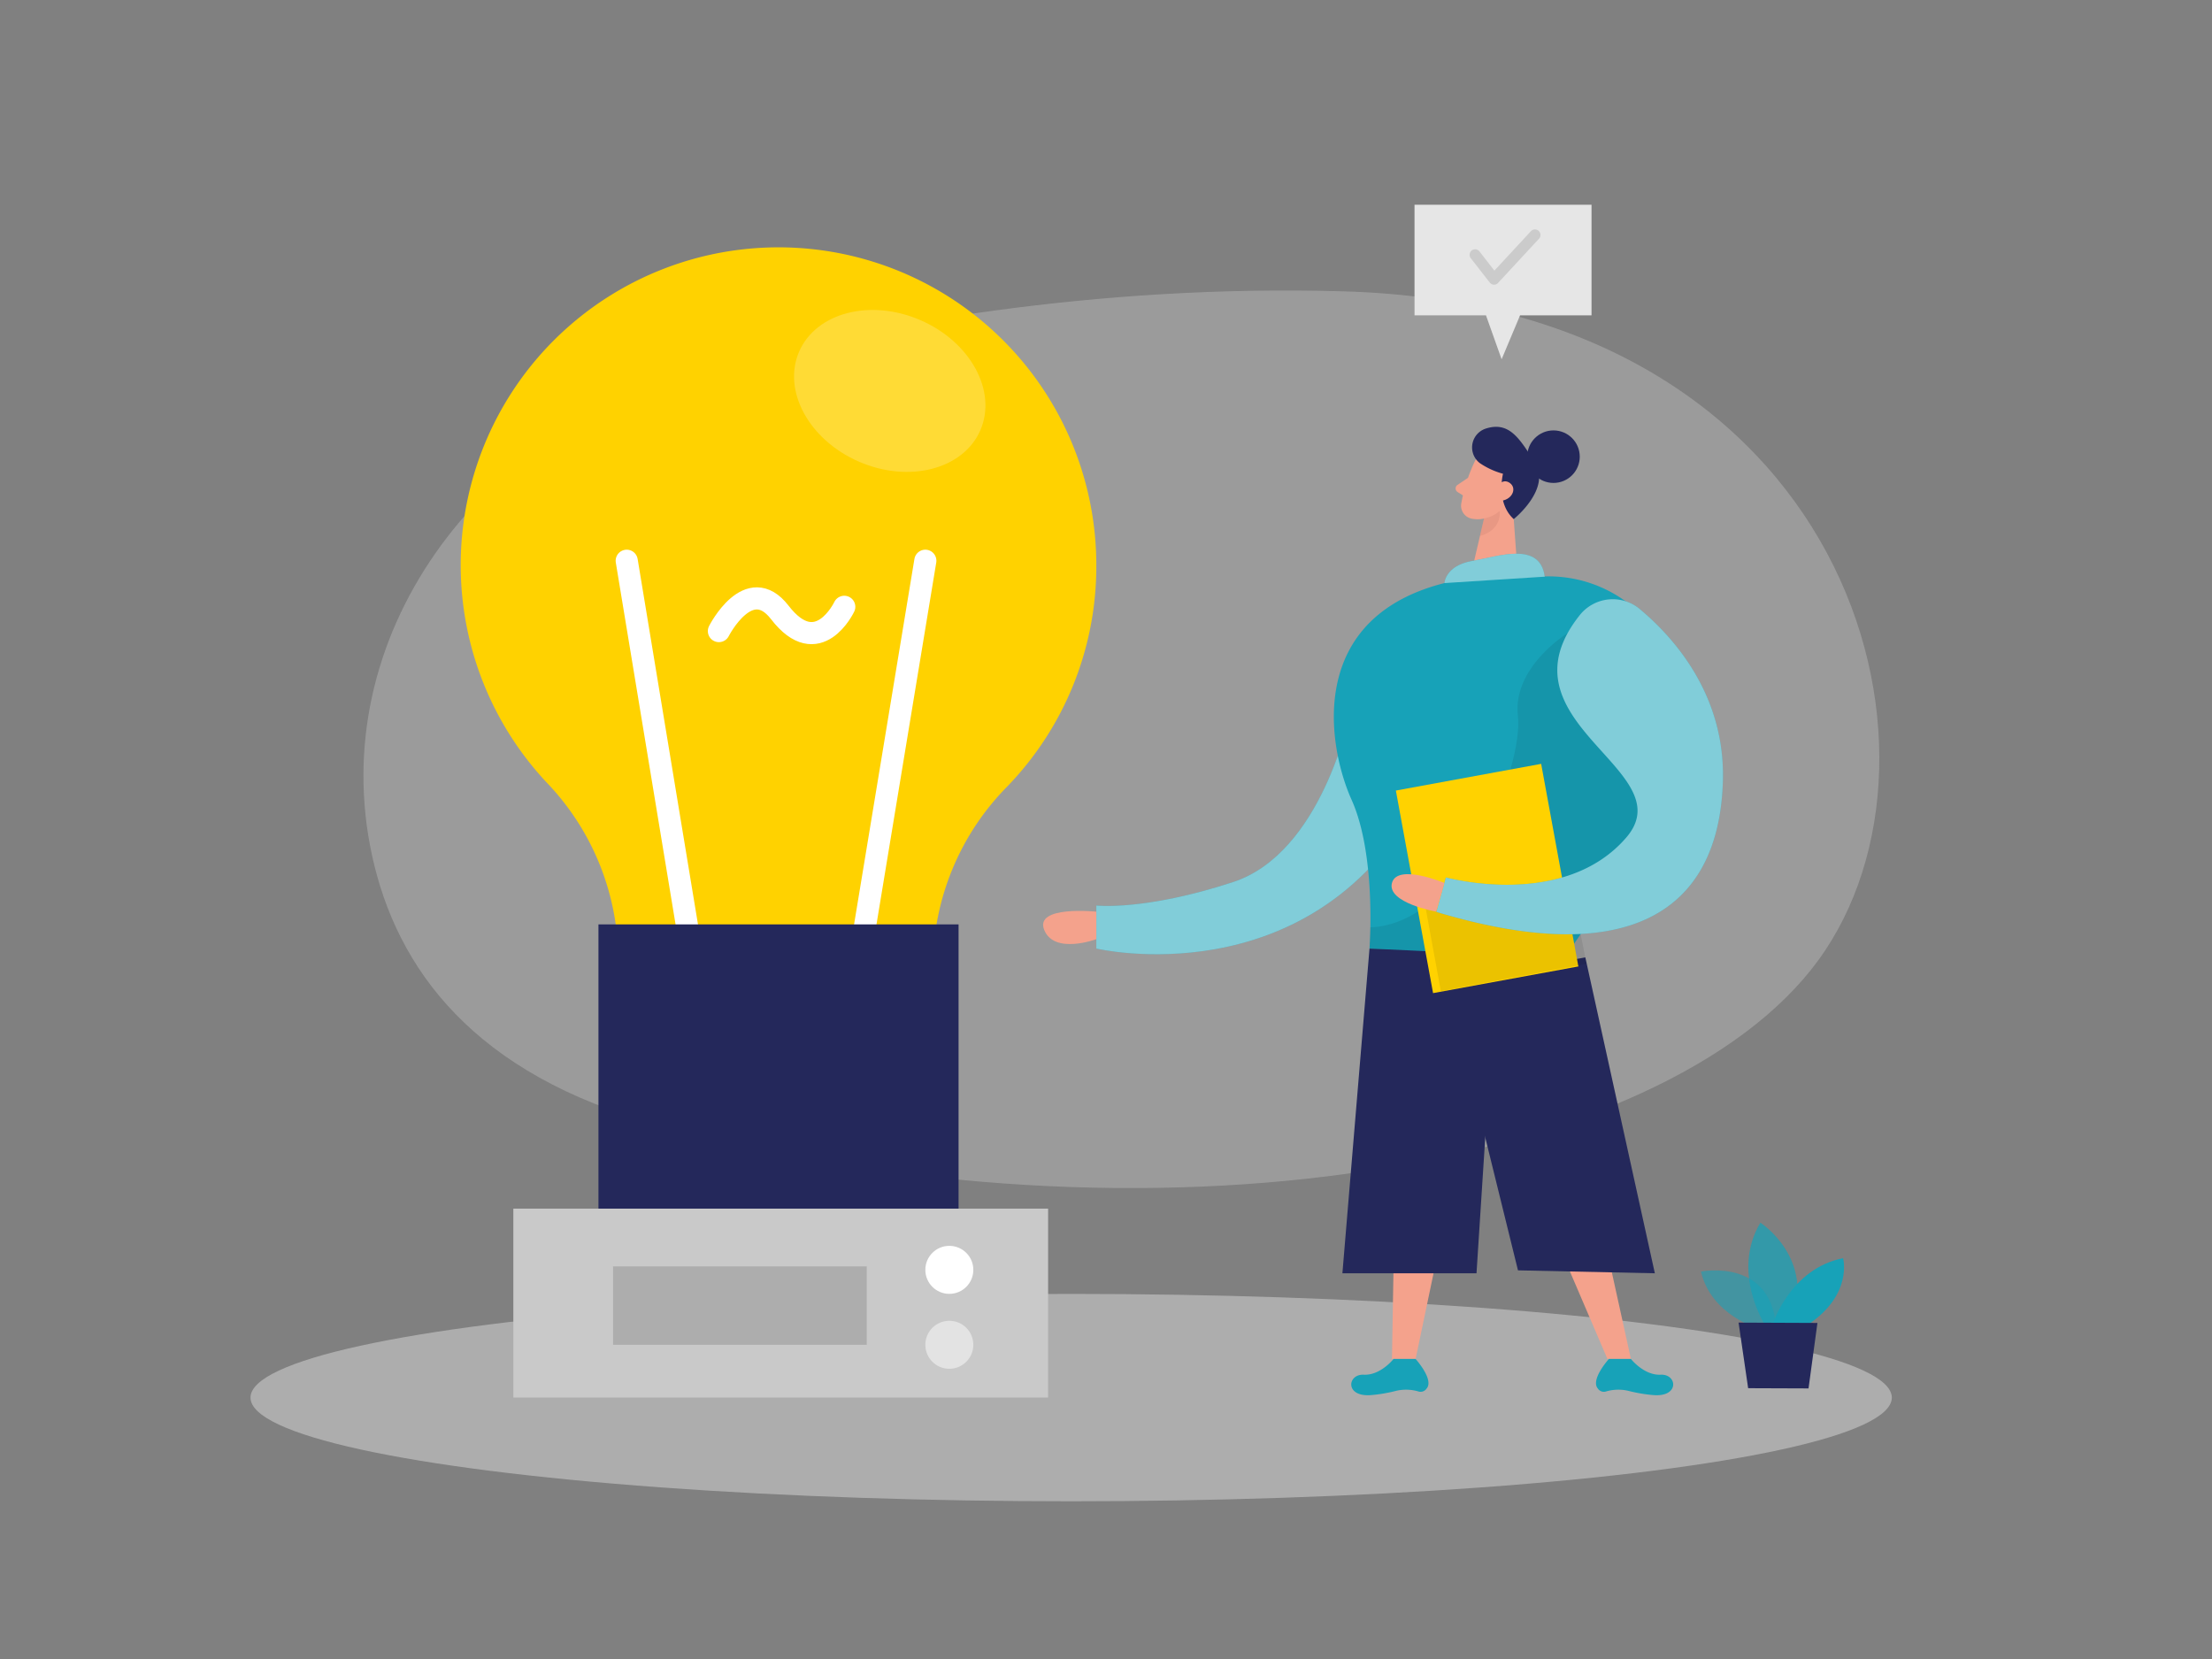 <svg id="Layer_1" data-name="Layer 1" xmlns="http://www.w3.org/2000/svg" viewBox="0 0 400 300"><rect x="0" y="0" width="400" height="300" fill="#808080" stroke="none"/><title>#71_inovation_twocolour</title><path d="M128.51,66.33c-42.67,11.17-69.7,49.36-61.24,88.33,4.44,20.49,18.44,39.71,51.86,48.77,89.13,24.17,182.08,7.93,209.65-29.75s5.3-118.53-86-121C198.12,51.41,157.91,58.64,128.51,66.33Z" fill="#e6e6e6" opacity="0.27"/><path d="M244,129.5s-5,24.75-21,30-24.75,4.25-24.75,4.25v7.78s38.25,9,58-26.28Z" fill="#17a2b8"/><path d="M244,129.5s-5,24.75-21,30-24.75,4.25-24.75,4.25v7.78s38.25,9,58-26.28Z" fill="#fff" opacity="0.46"/><ellipse cx="193.7" cy="252.73" rx="148.4" ry="18.75" fill="#e6e6e6" opacity="0.45"/><path d="M198.25,102.26a57.47,57.47,0,1,0-99,39.66,46.44,46.44,0,0,1,12.55,32.13v2h56.9v-1.46a46.52,46.52,0,0,1,13.4-32.32A57.23,57.23,0,0,0,198.25,102.26Z" fill="#ffd200"/><line x1="125.34" y1="174.12" x2="113.33" y2="101.4" fill="none" stroke="#fff" stroke-linecap="round" stroke-miterlimit="10" stroke-width="4"/><line x1="167.33" y1="101.4" x2="155.32" y2="174.12" fill="none" stroke="#fff" stroke-linecap="round" stroke-miterlimit="10" stroke-width="4"/><rect x="108.22" y="167.16" width="65.12" height="51.4" fill="#24285b"/><path d="M130,114.12s5.4-10.62,11-3.39c6.93,9,11.67-1,11.67-1" fill="none" stroke="#fff" stroke-linecap="round" stroke-miterlimit="10" stroke-width="4"/><ellipse cx="160.91" cy="70.7" rx="13.95" ry="17.86" transform="translate(32.02 190.2) rotate(-66.56)" fill="#fff" opacity="0.21"/><rect x="92.83" y="218.56" width="96.7" height="34.16" fill="#c9c9c9"/><polygon points="287.6 212.49 294.92 245.74 290.67 245.74 276.42 212.49 287.6 212.49" fill="#f4a28c"/><polygon points="263.79 208.45 255.99 245.74 251.71 245.74 252.36 208.18 263.79 208.45" fill="#f4a28c"/><path d="M266.6,83.62a29.46,29.46,0,0,0-2.38,7.57,2.4,2.4,0,0,0,2.15,2.64,5.31,5.31,0,0,0,5.27-2.3l2.78-3.42a4.28,4.28,0,0,0-.18-5C272.39,80.4,267.71,80.93,266.6,83.62Z" fill="#f4a28c"/><polygon points="286.68 173.13 299.25 230.25 274.5 229.72 263.79 186.25 270.17 176.02 286.68 173.13" fill="#24285b"/><polygon points="273.37 88.89 274.5 104.51 265.85 104.51 268.44 93.44 273.37 88.89" fill="#f4a28c"/><polygon points="247.65 171.53 242.75 230.25 267 230.25 270.17 181 282.25 171.53 247.65 171.53" fill="#24285b"/><path d="M279.31,104.24a23.65,23.65,0,0,1,15.84,5.42c5.1,4.33,9.37,11.79,6.06,24.31-6.6,25-18.43,39.16-18.43,39.16l-35.13-1.6s1.29-16.83-3.24-26.9-8.86-35.53,21.43-40.12Z" fill="#17a2b8"/><path d="M265.46,86.41l-1.89,1.27a.77.77,0,0,0,0,1.29l1.6,1Z" fill="#f4a28c"/><path d="M283.49,114.48s-10.05,6.13-9,15-9.74,37.52-26.7,38.22l-.15,3.81,13.55.62,33.72-12.9,6.33-15Z" opacity="0.08"/><path d="M268.36,93.75a5.84,5.84,0,0,0,2.82-1.35s.56,3.38-3.56,4.52Z" fill="#ce8172" opacity="0.31"/><path d="M270.55,88.7s.67-1.71,1.92-1.1.29,3.09-1.56,2.67Z" fill="#f4a28c"/><path d="M294.92,245.74s2.36,3,5.38,2.85,3.46,4.12-1.4,3.68a27.43,27.43,0,0,1-4.48-.77,7.89,7.89,0,0,0-4.09.15,1.31,1.31,0,0,1-1.39-.56c-1.38-1.62,2-5.35,2-5.35Z" fill="#17a2b8"/><path d="M252,245.74s-2.36,3-5.38,2.85-3.47,4.12,1.4,3.68a27.09,27.09,0,0,0,4.47-.77,7.93,7.93,0,0,1,4.1.15,1.32,1.32,0,0,0,1.39-.56c1.38-1.62-2-5.35-2-5.35Z" fill="#17a2b8"/><circle cx="171.67" cy="229.63" r="4.34" fill="#fff"/><circle cx="171.67" cy="243.18" r="4.34" fill="#fff" opacity="0.48"/><rect x="110.86" y="229" width="45.88" height="14.18" fill="#adadad"/><rect x="256.89" y="139.69" width="26.81" height="37.38" transform="matrix(0.98, -0.18, 0.18, 0.98, -24.48, 52.3)" fill="#ffd200"/><polygon points="257.75 163.92 260.55 179.22 286.9 174.29 285.83 168.92 257.75 163.92" opacity="0.08"/><path d="M285.73,111.16a7.62,7.62,0,0,1,10.82-1c6.31,5.28,15.5,15.68,15,31.19-.73,23.53-17.08,34-51.82,23.55l1.74-6.23s21.34,5.92,32.64-7.25C304.55,139.22,270.15,130.62,285.73,111.16Z" fill="#17a2b8"/><path d="M285.73,111.16a7.62,7.62,0,0,1,10.82-1c6.31,5.28,15.5,15.68,15,31.19-.73,23.53-17.08,34-51.82,23.55l1.74-6.23s21.34,5.92,32.64-7.25C304.55,139.22,270.15,130.62,285.73,111.16Z" fill="#fff" opacity="0.46"/><path d="M267.62,83.76a14,14,0,0,0,4.17,1.91s-1.33,5.23,1.94,8.2c0,0,6.94-5.54,3.77-10.37-2.65-4-4.47-7.39-8.82-6A3.58,3.58,0,0,0,267.62,83.76Z" fill="#24285b"/><circle cx="280.92" cy="82.58" r="4.75" fill="#24285b"/><path d="M261.2,159.67s-8.53-3.59-9.49,0,8,5.19,8,5.19Z" fill="#f4a28c"/><path d="M318,240.23s-8.55-2.33-10.41-10.29c0,0,13.25-2.68,13.63,11Z" fill="#17a2b8" opacity="0.58"/><path d="M319.05,239.38s-6-9.44-.72-18.28c0,0,10.08,6.4,5.6,18.3Z" fill="#17a2b8" opacity="0.73"/><path d="M320.59,239.39s3.16-10,12.7-11.87c0,0,1.79,6.48-6.18,11.9Z" fill="#17a2b8"/><polygon points="314.39 239.17 316.12 251.03 327.04 251.07 328.65 239.23 314.39 239.17" fill="#24285b"/><path d="M198.25,164.86s-11.25-1.19-9.42,3.31,9.42,1.66,9.42,1.66Z" fill="#f4a28c"/><path d="M261.2,105.44s.14-3.15,5-4,12.28-3.59,13.14,2.84Z" fill="#17a2b8"/><path d="M261.2,105.44s.14-3.15,5-4,12.28-3.59,13.14,2.84Z" fill="#fff" opacity="0.46"/><path d="M270.55,88.17s1.08-1.84,2.48-.83.35,3.25-2,3.25Z" fill="#f4a28c"/><polygon points="255.79 37.02 255.79 57.02 268.71 57.02 271.54 64.97 274.88 57.02 287.8 57.02 287.8 37.02 255.79 37.02" fill="#e6e6e6"/><path d="M270.18,51.48h-.05a1,1,0,0,1-.74-.39L266,46.74a1,1,0,1,1,1.58-1.22l2.65,3.42,6.56-7.08a1,1,0,1,1,1.46,1.36l-7.35,7.94A1,1,0,0,1,270.18,51.48Z" opacity="0.12"/></svg>